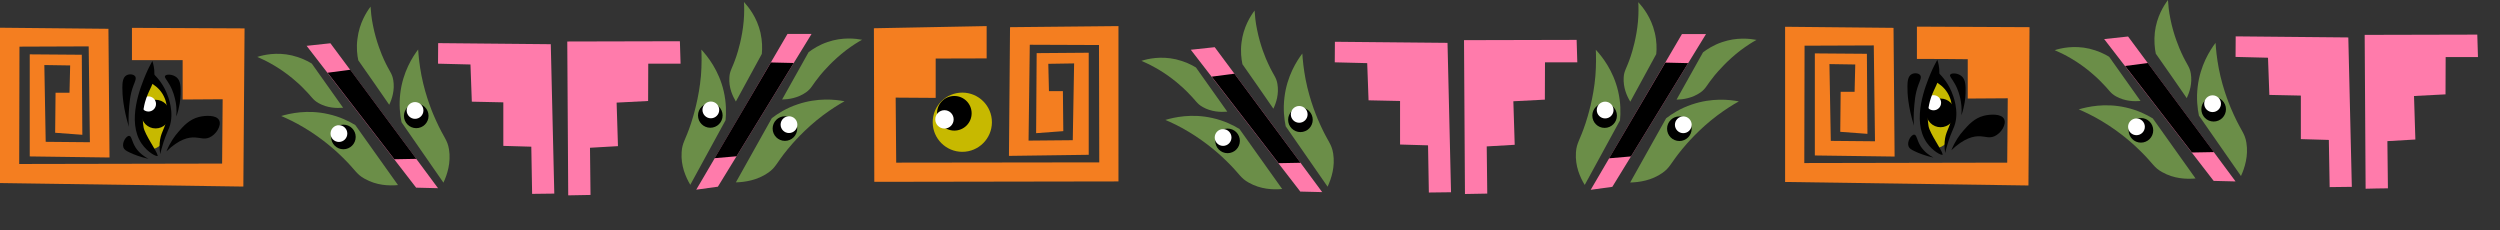 <?xml version="1.0" encoding="utf-8"?>
<!-- Generator: Adobe Illustrator 26.5.0, SVG Export Plug-In . SVG Version: 6.00 Build 0)  -->
<svg version="1.1" id="Layer_1" xmlns="http://www.w3.org/2000/svg" xmlns:xlink="http://www.w3.org/1999/xlink" x="0px" y="0px"
	 viewBox="0 0 1849.2 170.4" style="enable-background:new 0 0 1849.2 170.4;" xml:space="preserve">
<rect x="0" y="0" width="1849.2" height="170.4" fill="#333333" stroke="none"/>
<style type="text/css">
	.st0{fill:#F47E20;}
	.st1{fill:#C7B900;}
	.st2{fill:#FFFFFF;}
	.st3{fill:#FF7BAB;}
	.st4{fill:#6B8E48;}
</style>
<path class="st0" d="M729.8,43.2c0-8,0-16,0-23.9c-27.8,0.5-55.6,1-83.4,1.6c0.1,37.9,0.2,75.7,0.3,113.6
	c60.2-0.1,120.4-0.2,180.6-0.3V19.3c-26.7,0.3-53.5,0.5-80.2,0.8c-0.3,31.7-0.5,63.4-0.8,95.2c19.7-0.3,39.3-0.5,59-0.8V39
	l-38.5,0.3c-0.1,19.7-0.3,39.5-0.4,59.2c6.7-0.5,13.4-1,20.1-1.5c-0.1-9.9-0.2-19.8-0.3-29.6h-10.4c0.3,11.3,0.5,17,0.5,17
	c0,0-0.3-12.4-0.9-37.2c6.4-0.1,12.8-0.2,19.1-0.3c-0.3,18.9-0.7,37.8-1,56.8c-10.9,0.1-21.8,0.2-32.7,0.3
	c0.3-23.7,0.6-47.3,0.9-70.9c17.1,0.1,34.1,0.2,51.2,0.2c0.1,28.9,0.2,57.8,0.2,86.8c-50.1,0.1-100.1,0.1-150.2,0.2
	c-0.1-16-0.3-32.1-0.4-48.1c9.9,0.1,19.8,0.2,29.6,0.2c0-9.7,0-19.4,0-29.1L729.8,43.2L729.8,43.2z"/>
<circle class="st1" cx="711.8" cy="90.4" r="21.9"/>
<circle cx="705.9" cy="83.8" r="12.8"/>
<circle class="st2" cx="698.6" cy="88.3" r="6.8"/>
<path class="st0" d="M97.6,44.5c0-8,0-16,0-23.9c27.8,0.1,55.6,0.2,83.3,0.4C180.6,60,180.3,99,180,138c-60-0.9-120-1.8-180-2.6
	C0,97.1,0,58.8,0,20.5c26.7,0.3,53.5,0.5,80.2,0.8c0.3,31.7,0.5,63.4,0.8,95.2c-19.7-0.3-39.3-0.5-59-0.8c0-25.2,0-50.3,0-75.5
	c12.8,0.1,25.7,0.2,38.5,0.3c0.1,19.7,0.3,39.5,0.4,59.2c-6.7-0.5-13.4-1-20.1-1.5c0.1-9.9,0.2-19.8,0.3-29.6h10.4
	c-0.3,11.3-0.5,17-0.5,17c0,0,0.3-12.4,0.9-37.2c-6.4-0.1-12.8-0.2-19.1-0.3c0.3,18.9,0.7,37.8,1,56.8c10.9,0.1,21.8,0.2,32.7,0.3
	c-0.3-23.7-0.6-47.3-0.9-70.9c-17.1,0.1-34.1,0.2-51.2,0.2c-0.1,28.9-0.2,57.8-0.2,86.8c50-0.1,100.1-0.2,150.1-0.3
	c0.1-15.8,0.3-31.7,0.4-47.6c-9.9,0.1-19.8,0.2-29.6,0.2c0-9.7,0-19.4,0-29.1C122.7,44.5,110.1,44.5,97.6,44.5L97.6,44.5z"/>
<path class="st1" d="M112.9,61.6c-5.3,0.5-9.1,13.4-9,23c0,12.6,6.5,21.8,9.6,25.6c2.1-0.6,3.5-1.5,4.3-2.1c2.9-2.4,3.4-5.5,6-15.6
	c1.5-5.6,1.4-5,1.5-5.6C127.2,75.7,118.8,61.1,112.9,61.6L112.9,61.6z"/>
<circle cx="115.1" cy="84.4" r="10.6"/>
<circle class="st2" cx="109.8" cy="76.9" r="5.6"/>
<path class="st3" d="M515,140.3c5.3-0.7,10.7-1.4,16-2.2c23.1-37.7,46.2-75.3,69.3-113h-17.8C560.1,63.5,537.6,101.9,515,140.3
	L515,140.3z"/>
<path class="st4" d="M544.3,134.9c8.9-15.8,17.7-31.7,26.6-47.5c4.3-3.3,10.6-7.4,19-10.2c15-5.1,28.1-3.6,34.8-2.3
	c-4,2.2-9.7,5.7-16.1,10.5c-13.4,10.1-22.6,20.9-25.9,24.9c-8.7,10.6-8.5,13.2-14.4,17.4C560.1,133.4,551,134.7,544.3,134.9
	L544.3,134.9z"/>
<path class="st4" d="M578.5,73.6c6.5-11.7,13.1-23.3,19.6-35c3.2-2.4,7.8-5.4,14-7.5c11-3.8,20.7-2.6,25.6-1.7
	c-3,1.6-7.1,4.2-11.8,7.7c-9.8,7.5-16.6,15.4-19.1,18.4c-6.4,7.8-6.3,9.7-10.6,12.8C590.2,72.5,583.4,73.5,578.5,73.6L578.5,73.6z"
	/>
<path class="st4" d="M510.6,136.7c8.7-15.9,17.4-31.9,26.1-47.8c0.5-5.4,0.6-12.9-1.4-21.5c-3.6-15.4-11.9-25.7-16.5-30.7
	c0.2,4.6,0.3,11.2-0.3,19.2c-1.5,16.7-5.7,30.2-7.3,35.2c-4.3,13-6.6,14.3-7,21.5C503.5,122.5,507.2,131,510.6,136.7L510.6,136.7z"
	/>
<path class="st4" d="M544.3,75.1c6.4-11.7,12.8-23.5,19.2-35.2c0.4-4,0.4-9.5-1-15.8c-2.7-11.4-8.8-18.9-12.2-22.6
	c0.2,3.4,0.3,8.3-0.2,14.1c-1.1,12.3-4.2,22.3-5.4,25.9c-3.2,9.6-4.9,10.5-5.2,15.8C539,64.7,541.8,70.9,544.3,75.1L544.3,75.1z"/>
<path d="M528.6,117c5.4-0.5,10.8-0.9,16.2-1.4c14.1-23,28.2-46,42.3-69c-5.6-0.1-11.3-0.3-16.9-0.4C556.4,69.8,542.5,93.4,528.6,117
	L528.6,117z"/>
<circle cx="580.6" cy="95.1" r="9.1"/>
<circle class="st2" cx="583.6" cy="92.2" r="6.2"/>
<circle cx="525.4" cy="85.4" r="9.1"/>
<circle class="st2" cx="525.8" cy="81.3" r="6.2"/>
<path class="st3" d="M324,139.2c-5.4-0.1-10.8-0.3-16.2-0.4c-27-35-54-69.9-81-104.9c5.9-0.6,11.8-1.3,17.6-1.9
	C271,67.7,297.5,103.4,324,139.2L324,139.2z"/>
<path class="st4" d="M294.4,136.9c-10.5-14.8-21-29.6-31.6-44.4c-4.6-2.8-11.4-6.2-20-8.1c-15.4-3.5-28.4-0.5-34.8,1.4
	c4.2,1.8,10.3,4.6,17.1,8.7c14.4,8.6,24.7,18.3,28.4,22c9.8,9.6,9.9,12.2,16.2,15.7C278.5,137.2,287.7,137.5,294.4,136.9
	L294.4,136.9z"/>
<path class="st4" d="M253.8,79.7C246,68.8,238.3,57.9,230.6,47c-3.4-2.1-8.4-4.5-14.7-6c-11.4-2.6-20.9-0.4-25.6,1.1
	c3.1,1.3,7.6,3.4,12.6,6.4c10.6,6.3,18.2,13.5,20.9,16.2c7.2,7.1,7.3,9,11.9,11.6C242.1,79.9,248.9,80.1,253.8,79.7L253.8,79.7z"/>
<path class="st4" d="M328,135.1c-10.4-14.9-20.7-29.8-31-44.7c-1.1-5.3-2-12.8-0.9-21.5c1.9-15.7,9.1-26.9,13.2-32.3
	c0.3,4.6,0.9,11.2,2.4,19c3.2,16.5,8.9,29.5,11.1,34.2c5.7,12.5,8.1,13.5,9.3,20.6C333.7,120.3,330.8,129.1,328,135.1z"/>
<path class="st4" d="M287.9,77.5c-7.6-11-15.2-22-22.9-32.9c-0.8-3.9-1.5-9.4-0.6-15.9c1.4-11.6,6.7-19.8,9.7-23.8
	c0.2,3.4,0.6,8.2,1.8,14c2.4,12.1,6.5,21.7,8.1,25.2c4.2,9.2,6,9.9,6.9,15.2C292.1,66.6,290,73.1,287.9,77.5L287.9,77.5z"/>
<path d="M308,117.5c-5.4,0.1-10.9,0.2-16.3,0.3c-16.5-21.3-33-42.7-49.4-64c5.6-0.7,11.2-1.5,16.8-2.2
	C275.4,73.5,291.7,95.5,308,117.5L308,117.5z"/>
<circle cx="254" cy="101.3" r="9.1"/>
<circle class="st2" cx="250.7" cy="98.8" r="6.2"/>
<circle cx="307.9" cy="85.7" r="9.1"/>
<circle class="st2" cx="307" cy="81.7" r="6.2"/>
<path class="st3" d="M420.3,144.5c-0.2-37.9-0.5-75.8-0.7-113.8c27.8,0,55.5-0.1,83.3-0.2c0.2,5.5,0.3,11.1,0.5,16.6
	c-8,0-16,0-23.9,0c0,9.2-0.1,18.4-0.1,27.6c-7.8,0.4-15.5,0.8-23.3,1.2c0.3,10.7,0.7,21.4,1,32.2c-6.9,0.4-13.8,0.8-20.7,1.2
	c0.1,11.6,0.3,23.2,0.4,34.9C431.2,144.3,425.7,144.4,420.3,144.5L420.3,144.5z"/>
<path class="st3" d="M410,143.2c-0.9-36.8-1.8-73.7-2.6-110.5c-27.8-0.3-55.6-0.6-83.3-0.8c0,5.1,0,10.2-0.1,15.2
	c8,0.2,16,0.4,24,0.6c0.3,9.2,0.6,18.4,1,27.5l23.3,0.5c0,10.7,0,21.5,0,32.2c6.9,0.2,13.8,0.4,20.7,0.6l0.6,34.9
	C399.1,143.3,404.6,143.2,410,143.2L410,143.2z"/>
<path class="st3" d="M1176.6,140.4c5.3-0.7,10.7-1.4,16-2.2c23.1-37.7,46.2-75.3,69.3-113h-17.8
	C1221.6,63.6,1199.1,102,1176.6,140.4z"/>
<path class="st4" d="M1205.8,135c8.9-15.8,17.7-31.7,26.6-47.5c4.3-3.3,10.6-7.4,19-10.2c15-5.1,28.1-3.6,34.8-2.3
	c-4,2.2-9.7,5.7-16.1,10.5c-13.4,10.1-22.6,20.9-25.9,24.9c-8.7,10.6-8.6,13.2-14.4,17.4C1221.6,133.6,1212.5,134.8,1205.8,135
	L1205.8,135z"/>
<path class="st4" d="M1240.1,73.7c6.5-11.7,13.1-23.3,19.6-35c3.2-2.4,7.8-5.4,14-7.5c11-3.8,20.7-2.6,25.6-1.7
	c-3,1.6-7.1,4.2-11.8,7.7c-9.8,7.5-16.6,15.4-19.1,18.4c-6.4,7.8-6.3,9.7-10.6,12.8C1251.7,72.6,1245,73.6,1240.1,73.7z"/>
<path class="st4" d="M1172.2,136.8c8.7-15.9,17.4-31.9,26.1-47.8c0.5-5.4,0.6-12.9-1.4-21.5c-3.6-15.4-11.9-25.7-16.5-30.7
	c0.2,4.6,0.3,11.2-0.3,19.2c-1.4,16.7-5.7,30.2-7.3,35.2c-4.3,13-6.6,14.3-7.1,21.5C1165,122.7,1168.7,131.1,1172.2,136.8
	L1172.2,136.8z"/>
<path class="st4" d="M1205.9,75.2c6.4-11.7,12.8-23.5,19.2-35.2c0.4-4,0.4-9.5-1.1-15.8c-2.7-11.4-8.8-18.9-12.2-22.6
	c0.2,3.4,0.3,8.3-0.2,14.1c-1.1,12.3-4.2,22.3-5.4,25.9c-3.2,9.6-4.9,10.5-5.2,15.8C1200.6,64.8,1203.3,71,1205.9,75.2L1205.9,75.2z
	"/>
<path d="M1190.2,117.1c5.4-0.5,10.8-0.9,16.2-1.4c14.1-23,28.2-46,42.3-69c-5.6-0.1-11.3-0.3-16.9-0.4
	C1217.9,69.9,1204,93.5,1190.2,117.1L1190.2,117.1z"/>
<circle cx="1242.2" cy="95.2" r="9.1"/>
<circle class="st2" cx="1245.1" cy="92.3" r="6.2"/>
<circle cx="1186.9" cy="85.5" r="9.1"/>
<circle class="st2" cx="1187.3" cy="81.4" r="6.2"/>
<path class="st3" d="M978,142.1c-5.4-0.1-10.8-0.3-16.2-0.4c-27-35-54-69.9-81-104.9c5.9-0.6,11.8-1.3,17.7-1.9
	C925.1,70.6,951.6,106.3,978,142.1L978,142.1z"/>
<path class="st4" d="M948.4,139.8c-10.5-14.8-21-29.6-31.6-44.4c-4.6-2.8-11.4-6.2-20-8.1c-15.5-3.5-28.3-0.5-34.8,1.4
	c4.2,1.8,10.3,4.6,17.1,8.7c14.4,8.6,24.7,18.3,28.4,22c9.8,9.6,9.9,12.2,16.2,15.7C932.5,140.1,941.8,140.4,948.4,139.8
	L948.4,139.8z"/>
<path class="st4" d="M907.8,82.6c-7.7-10.9-15.5-21.8-23.2-32.7c-3.4-2.1-8.4-4.5-14.7-6c-11.4-2.6-20.9-0.4-25.6,1.1
	c3.1,1.3,7.5,3.4,12.6,6.4c10.6,6.3,18.2,13.5,20.9,16.2c7.2,7.1,7.3,9,11.9,11.6C896.1,82.8,902.9,83,907.8,82.6L907.8,82.6z"/>
<path class="st4" d="M982,138.1c-10.3-14.9-20.7-29.8-31-44.7c-1.1-5.3-2-12.8-0.9-21.5c1.9-15.7,9.1-26.9,13.2-32.3
	c0.3,4.6,0.9,11.2,2.4,19c3.2,16.5,8.9,29.5,11.1,34.2c5.7,12.5,8.1,13.5,9.3,20.6C987.7,123.2,984.8,132,982,138.1z"/>
<path class="st4" d="M941.9,80.4c-7.6-11-15.2-22-22.9-32.9c-0.8-3.9-1.5-9.4-0.7-15.9c1.4-11.6,6.7-19.8,9.7-23.8
	c0.2,3.4,0.6,8.2,1.8,14c2.4,12.1,6.5,21.7,8.2,25.2c4.2,9.2,6,9.9,6.9,15.2C946.1,69.5,944,76,941.9,80.4L941.9,80.4z"/>
<path d="M962,120.4c-5.4,0.1-10.8,0.2-16.3,0.3c-16.5-21.3-33-42.7-49.4-64c5.6-0.7,11.2-1.5,16.8-2.2
	C929.4,76.4,945.7,98.4,962,120.4L962,120.4z"/>
<circle cx="908" cy="104.2" r="9.1"/>
<circle class="st2" cx="904.7" cy="101.7" r="6.2"/>
<circle cx="961.9" cy="88.6" r="9.1"/>
<circle class="st2" cx="961" cy="84.6" r="6.2"/>
<path class="st3" d="M1083.6,143.5c-0.2-37.9-0.5-75.8-0.7-113.8c27.8,0,55.5-0.1,83.3-0.2c0.2,5.5,0.3,11.1,0.5,16.6
	c-8,0-16,0-23.9,0c0,9.2-0.1,18.4-0.1,27.6c-7.8,0.4-15.5,0.8-23.3,1.2c0.3,10.7,0.7,21.4,1,32.2c-6.9,0.4-13.8,0.8-20.7,1.2
	c0.1,11.6,0.3,23.2,0.4,34.9C1094.5,143.3,1089,143.4,1083.6,143.5L1083.6,143.5z"/>
<path class="st3" d="M1073.3,142.2c-0.9-36.8-1.8-73.7-2.6-110.5c-27.8-0.3-55.6-0.6-83.3-0.8c0,5.1,0,10.2-0.1,15.2
	c8,0.2,16,0.4,24,0.6c0.3,9.2,0.6,18.4,1,27.5l23.3,0.5c0,10.7,0,21.5,0,32.2c6.9,0.2,13.8,0.4,20.7,0.6l0.6,34.9
	C1062.4,142.3,1067.9,142.2,1073.3,142.2L1073.3,142.2z"/>
<path d="M116.6,115.3c-0.8,0.8-7.4-2.6-11.8-9c-11.4-16.7-0.6-42.5,2.9-51c1.9-4.5,3.8-8,5-10.2c0.7,2.2,1.6,5.5,1.5,9.6
	c-0.2,7.5-3.6,10.8-6.1,18.2c-0.7,1.9-3.7,11.4-1.9,21.3c1,5.5,9.7,17.4,10.4,20.7C116.7,114.9,116.7,115.2,116.6,115.3L116.6,115.3
	z"/>
<path d="M118.5,114c-0.3-1.8-0.6-4.6-0.4-8.1c0.6-7.8,3.5-9.8,4.9-16.8c0.4-2.3,2.2-11.4-2.7-19.5c-2.7-4.5-6.5-7-8.9-8.3l0.3-8.3
	c3.1,2.6,8.2,7.7,11.5,15.6c1.1,2.6,6.1,14.6,2,25.7c-0.9,2.5-2.3,4.9-4.2,10.7C119.8,108.8,119,111.9,118.5,114L118.5,114z"/>
<path d="M123.1,112c2.7-6.7,6.2-11.5,8.8-14.4c3.6-4.2,8.1-9.3,15.3-11.1c4.5-1.1,12.9-1.7,14.9,2.5c1.9,3.8-2.1,10.5-7.2,12.7
	c-3.7,1.6-6.5,0.2-10.4,0C139.5,101.3,132.3,103,123.1,112L123.1,112z"/>
<path d="M109.8,117.5c-6.1-1.4-10.8-3.2-13.9-4.7c-2.7-1.3-4-2.1-4.6-3.7c-1.3-3.6,2.1-8.8,4.3-8.6c1.8,0.2,1.8,3.9,4.6,8.5
	C102.9,113.2,106.7,115.8,109.8,117.5L109.8,117.5z"/>
<path d="M95.3,93.8c-0.3-4.1-0.2-7.5-0.1-9.7c0.5-7.9,0.9-13.9,3.5-20.8c1.2-3.1,2.3-5.3,1.3-6.8c-1.2-1.7-4.5-2-6.6-0.7
	c-2.5,1.5-2.9,5.2-2.9,9C90.5,70.2,91.1,79.7,95.3,93.8L95.3,93.8z"/>
<path d="M130.4,86.2c0.5-5.3-0.1-9.5-0.8-12.4c-0.5-2.1-1.4-6.3-4.1-11c-2.2-4-4.1-5.5-3.4-6.6c0.8-1.5,5.6-1.4,8.5,1
	c3.1,2.6,3.1,7.1,3,12.5C133.5,73.5,132.9,79.3,130.4,86.2L130.4,86.2z"/>
<path class="st0" d="M1417.9,43.6c0-8,0-16,0-23.9c27.8,0.1,55.6,0.2,83.3,0.4c-0.3,39-0.6,78.1-0.8,117.1c-60-0.9-120-1.8-180-2.6
	c0-38.3,0-76.6,0-114.8c26.7,0.3,53.5,0.5,80.2,0.8c0.3,31.7,0.5,63.4,0.8,95.2c-19.7-0.3-39.3-0.5-59-0.8c0-25.2,0-50.3,0-75.5
	c12.8,0.1,25.7,0.2,38.5,0.3c0.1,19.7,0.3,39.5,0.4,59.2c-6.7-0.5-13.4-1-20.1-1.5c0.1-9.9,0.2-19.8,0.3-29.6h10.4
	c-0.3,11.3-0.5,17-0.5,17c0,0,0.3-12.4,0.9-37.2c-6.4-0.1-12.8-0.2-19.1-0.3c0.3,18.9,0.7,37.8,1,56.8c10.9,0.1,21.8,0.2,32.7,0.3
	c-0.3-23.7-0.6-47.3-0.9-70.9c-17.1,0.1-34.1,0.2-51.2,0.2c-0.1,28.9-0.2,57.8-0.2,86.8c50-0.1,100.1-0.2,150.1-0.3
	c0.2-15.8,0.3-31.7,0.4-47.6c-9.9,0.1-19.8,0.2-29.6,0.2c0-9.7,0-19.4,0-29.1C1443,43.6,1430.4,43.6,1417.9,43.6L1417.9,43.6z"/>
<path class="st1" d="M1433.2,60.7c-5.3,0.5-9.1,13.4-9,23c0,12.6,6.5,21.8,9.6,25.6c2.1-0.6,3.5-1.5,4.3-2.1c2.9-2.4,3.4-5.5,6-15.6
	c1.5-5.6,1.4-5,1.5-5.6C1447.5,74.8,1439.1,60.2,1433.2,60.7L1433.2,60.7z"/>
<circle cx="1435.4" cy="83.5" r="10.6"/>
<circle class="st2" cx="1430.2" cy="76" r="5.6"/>
<path d="M1436.9,114.4c-0.8,0.8-7.4-2.6-11.8-9c-11.4-16.7-0.6-42.5,2.9-51c1.9-4.5,3.8-8,5-10.2c0.7,2.2,1.6,5.5,1.5,9.6
	c-0.2,7.5-3.6,10.8-6.1,18.2c-0.7,1.9-3.7,11.4-1.9,21.3c1,5.5,9.7,17.4,10.4,20.7C1437,114,1437,114.3,1436.9,114.4L1436.9,114.4z"
	/>
<path d="M1438.8,113.2c-0.3-1.8-0.6-4.6-0.4-8.1c0.6-7.8,3.5-9.8,4.9-16.8c0.4-2.3,2.2-11.4-2.7-19.5c-2.7-4.5-6.5-7-8.9-8.3
	c0.1-2.8,0.2-5.6,0.3-8.3c3.1,2.6,8.2,7.7,11.5,15.6c1.1,2.6,6.1,14.6,2,25.7c-0.9,2.5-2.3,4.9-4.2,10.7
	C1440.1,107.9,1439.3,111,1438.8,113.2L1438.8,113.2z"/>
<path d="M1443.4,111.1c2.7-6.7,6.2-11.5,8.8-14.4c3.7-4.2,8.1-9.3,15.3-11.1c4.5-1.1,12.9-1.7,14.9,2.5c1.9,3.8-2.1,10.5-7.2,12.7
	c-3.7,1.6-6.5,0.2-10.4,0C1459.9,100.5,1452.7,102.2,1443.4,111.1L1443.4,111.1z"/>
<path d="M1430.2,116.6c-6.1-1.4-10.8-3.2-13.9-4.7c-2.7-1.3-4-2.1-4.6-3.7c-1.3-3.6,2.1-8.8,4.3-8.6c1.8,0.2,1.8,3.9,4.6,8.5
	C1423.3,112.3,1427,114.9,1430.2,116.6L1430.2,116.6z"/>
<path d="M1415.7,93c-0.3-4.1-0.2-7.5-0.1-9.7c0.5-7.9,0.9-13.9,3.5-20.8c1.2-3.1,2.3-5.3,1.3-6.8c-1.2-1.7-4.5-2-6.6-0.7
	c-2.5,1.5-2.9,5.2-2.9,9C1410.8,69.3,1411.4,78.8,1415.7,93L1415.7,93z"/>
<path d="M1450.8,85.3c0.5-5.3-0.2-9.5-0.8-12.4c-0.5-2.1-1.4-6.3-4.1-11c-2.2-4-4.1-5.5-3.4-6.6c0.8-1.5,5.6-1.4,8.4,1
	c3.1,2.6,3.1,7.1,3,12.5C1453.8,72.6,1453.2,78.4,1450.8,85.3L1450.8,85.3z"/>
<path class="st3" d="M1653.6,134.2c-5.4-0.1-10.8-0.3-16.2-0.4c-27-35-54-69.9-81-104.9c5.9-0.6,11.8-1.3,17.7-1.9
	C1600.6,62.7,1627.1,98.5,1653.6,134.2L1653.6,134.2z"/>
<path class="st4" d="M1624,132c-10.5-14.8-21-29.6-31.6-44.4c-4.6-2.8-11.4-6.2-20-8.1c-15.4-3.5-28.3-0.5-34.8,1.4
	c4.2,1.8,10.3,4.6,17.1,8.7c14.4,8.6,24.7,18.3,28.4,22c9.8,9.6,9.9,12.2,16.2,15.7C1608.1,132.3,1617.3,132.6,1624,132L1624,132z"
	/>
<path class="st4" d="M1583.3,74.7c-7.7-10.9-15.5-21.8-23.2-32.7c-3.4-2.1-8.4-4.5-14.7-6c-11.4-2.6-20.9-0.4-25.6,1.1
	c3.1,1.3,7.6,3.4,12.6,6.4c10.6,6.3,18.2,13.5,20.9,16.2c7.2,7.1,7.3,9,11.9,11.6C1571.7,74.9,1578.4,75.1,1583.3,74.7L1583.3,74.7z
	"/>
<path class="st4" d="M1657.6,130.2c-10.3-14.9-20.7-29.8-31.1-44.7c-1.1-5.3-2-12.8-0.9-21.5c1.9-15.7,9.1-26.9,13.2-32.3
	c0.3,4.6,0.9,11.2,2.4,19c3.2,16.5,8.9,29.5,11.1,34.2c5.7,12.5,8.1,13.5,9.3,20.6C1663.2,115.3,1660.4,124.1,1657.6,130.2z"/>
<path class="st4" d="M1617.5,72.6c-7.6-11-15.2-22-22.9-32.9c-0.8-3.9-1.4-9.4-0.7-15.9c1.4-11.6,6.7-19.8,9.7-23.8
	c0.2,3.4,0.6,8.2,1.8,14c2.4,12.1,6.6,21.7,8.2,25.2c4.2,9.2,6,9.9,6.9,15.2C1621.7,61.6,1619.6,68.1,1617.5,72.6L1617.5,72.6z"/>
<path d="M1637.6,112.5c-5.4,0.1-10.8,0.2-16.3,0.3c-16.5-21.3-32.9-42.7-49.4-64c5.6-0.7,11.2-1.5,16.8-2.2
	C1605,68.6,1621.3,90.5,1637.6,112.5L1637.6,112.5z"/>
<circle cx="1583.6" cy="96.4" r="9.1"/>
<circle class="st2" cx="1580.3" cy="93.8" r="6.2"/>
<circle cx="1637.4" cy="80.8" r="9.1"/>
<circle class="st2" cx="1636.6" cy="76.7" r="6.2"/>
<path class="st3" d="M1749.8,139.6c-0.2-37.9-0.5-75.8-0.7-113.8c27.8,0,55.5-0.1,83.3-0.2c0.2,5.5,0.3,11.1,0.5,16.6
	c-8,0-16,0-23.9,0c0,9.2-0.1,18.4-0.1,27.6c-7.8,0.4-15.5,0.8-23.3,1.2c0.3,10.7,0.7,21.4,1,32.2c-6.9,0.4-13.8,0.8-20.7,1.2
	c0.1,11.6,0.3,23.2,0.4,34.9C1760.8,139.3,1755.3,139.5,1749.8,139.6L1749.8,139.6z"/>
<path class="st3" d="M1739.6,138.2c-0.9-36.8-1.8-73.7-2.6-110.5c-27.8-0.3-55.6-0.6-83.3-0.8c0,5.1-0.1,10.2-0.1,15.2
	c8,0.2,16,0.4,24,0.6c0.3,9.2,0.6,18.4,1,27.5l23.3,0.5c0,10.7,0,21.5,0,32.2c6.9,0.2,13.8,0.4,20.7,0.6l0.6,34.9
	C1728.7,138.3,1734.1,138.3,1739.6,138.2L1739.6,138.2z"/>
</svg>
